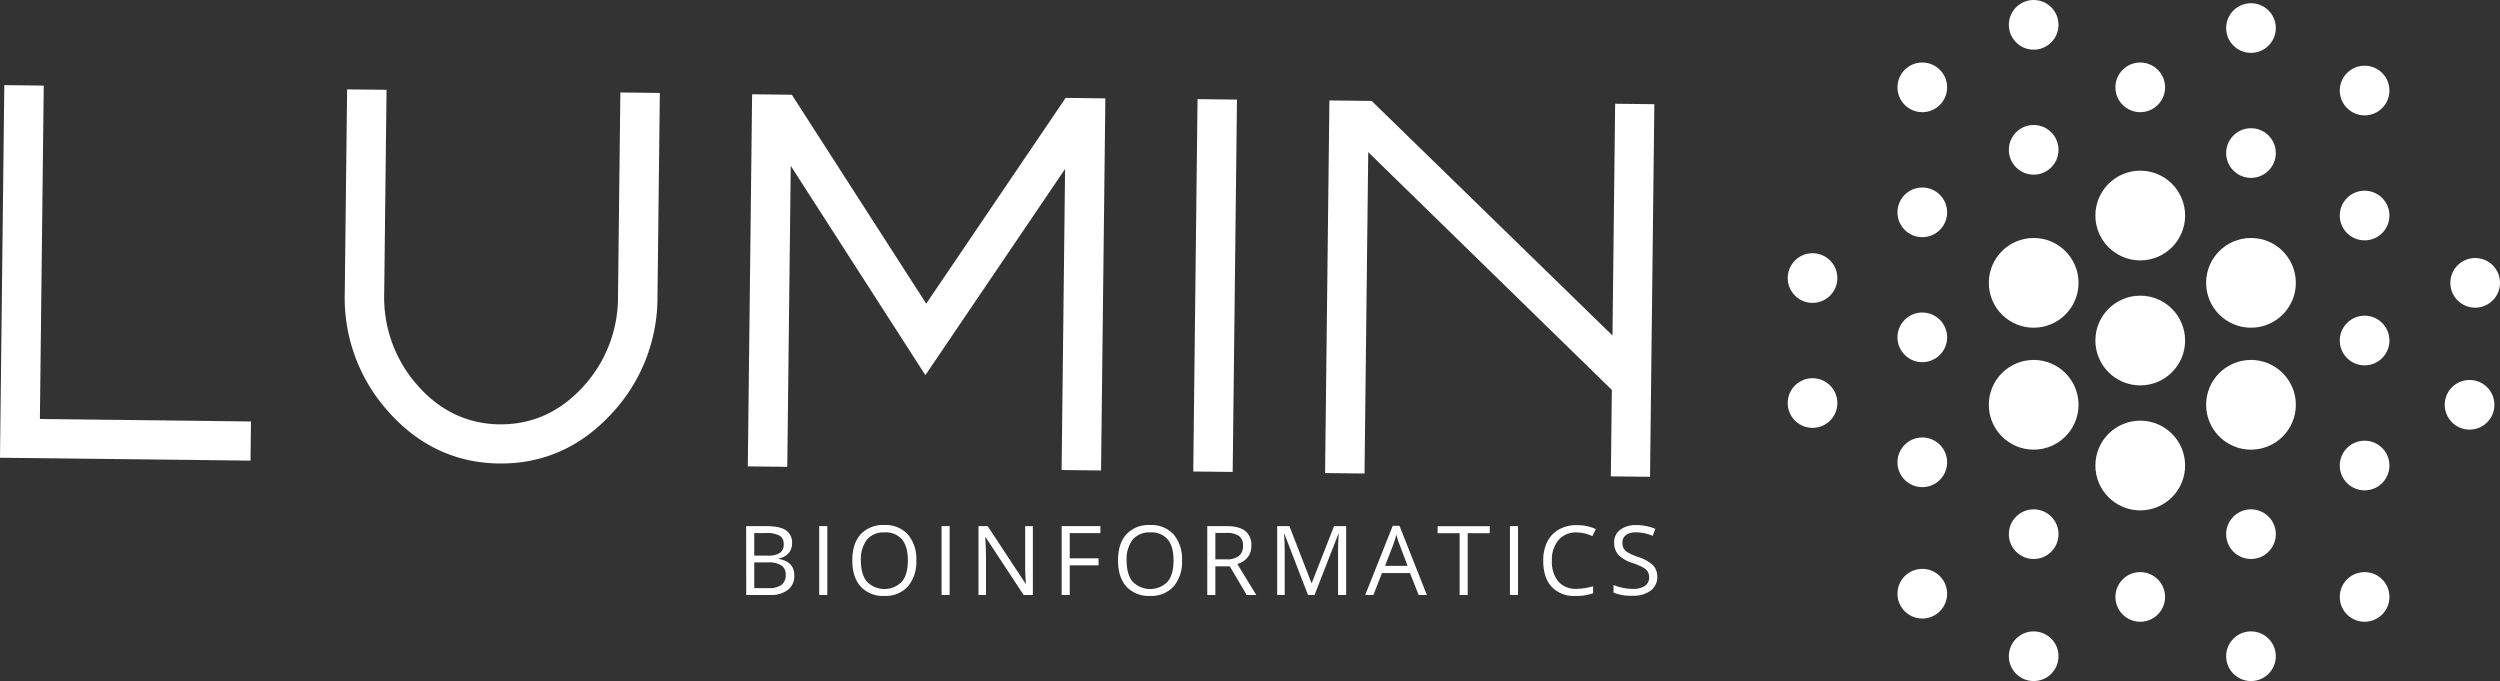 <svg id="Layer_1" data-name="Layer 1" xmlns="http://www.w3.org/2000/svg" viewBox="0 0 713.82 194.46"><rect x="0" y="0" width="713.82" height="194.46" fill="#333333" stroke="none"/><defs><style>.cls-1{fill:#fff;}</style></defs><circle class="cls-1" cx="611.1" cy="97.23" r="12.81"/><circle class="cls-1" cx="642.72" cy="115.58" r="12.81"/><circle class="cls-1" cx="642.72" cy="80.76" r="12.81"/><circle class="cls-1" cx="611.1" cy="61.54" r="12.81"/><circle class="cls-1" cx="611.1" cy="132.92" r="12.81"/><circle class="cls-1" cx="580.67" cy="115.58" r="12.81"/><circle class="cls-1" cx="580.67" cy="80.76" r="12.81"/><circle class="cls-1" cx="580.67" cy="187.37" r="7.09"/><circle class="cls-1" cx="580.67" cy="152.52" r="7.09"/><circle class="cls-1" cx="611.1" cy="170.44" r="7.09"/><circle class="cls-1" cx="642.72" cy="152.52" r="7.09"/><circle class="cls-1" cx="675.16" cy="132.92" r="7.09"/><circle class="cls-1" cx="705.13" cy="115.58" r="7.09"/><circle class="cls-1" cx="642.72" cy="187.37" r="7.09"/><circle class="cls-1" cx="675.16" cy="170.44" r="7.09"/><circle class="cls-1" cx="675.16" cy="97.23" r="7.09"/><circle class="cls-1" cx="675.16" cy="61.54" r="7.09"/><circle class="cls-1" cx="706.73" cy="80.76" r="7.09"/><circle class="cls-1" cx="675.16" cy="25.85" r="7.09"/><circle class="cls-1" cx="548.87" cy="132" r="7.09"/><circle class="cls-1" cx="548.87" cy="169.52" r="7.09"/><circle class="cls-1" cx="548.87" cy="96.32" r="7.09"/><circle class="cls-1" cx="548.87" cy="60.63" r="7.09"/><circle class="cls-1" cx="548.87" cy="24.94" r="7.09"/><circle class="cls-1" cx="642.72" cy="43.7" r="7.09"/><circle class="cls-1" cx="642.72" cy="8.01" r="7.09"/><circle class="cls-1" cx="580.67" cy="42.78" r="7.09"/><circle class="cls-1" cx="580.67" cy="7.09" r="7.09"/><circle class="cls-1" cx="517.53" cy="115.08" r="7.09"/><circle class="cls-1" cx="517.53" cy="79.39" r="7.09"/><circle class="cls-1" cx="611.1" cy="24.94" r="7.09"/><polygon class="cls-1" points="12.49 24.44 1.23 24.31 0 130.7 71.53 131.52 71.66 120.34 11.39 119.64 12.49 24.44"/><path class="cls-1" d="M215.55,121.52a37.78,37.78,0,0,1-10.16,26.08c-6.49,7-14.31,10.53-23.25,10.53h-.4c-9.1-.1-17-3.83-23.39-11.08a37.76,37.76,0,0,1-9.56-26.31l.67-58.13-11.26-.12-.67,58.12a48.43,48.43,0,0,0,12.68,34.14c8.55,9.52,19.12,14.42,31.4,14.56h.55c12.06,0,22.55-4.65,31.18-13.83a48.54,48.54,0,0,0,13.48-33.84l.67-58.13-11.27-.14Z" transform="translate(-39.09 -36.97)"/><polygon class="cls-1" points="264.46 86.7 226.09 27.05 214.75 26.92 213.52 133.16 224.79 133.29 225.78 47.34 264.22 107.12 304.11 48.24 303.12 134.2 314.38 134.33 315.61 28.09 304.27 27.95 264.46 86.7"/><rect class="cls-1" x="332.91" y="112.88" width="106.32" height="11.26" transform="translate(224 466.21) rotate(-89.34)"/><polygon class="cls-1" points="461.17 29.62 460.41 95.8 391.65 28.82 379.58 28.68 378.35 135.07 389.61 135.2 390.67 43.44 460.23 111.34 459.94 136.01 471.13 136.14 472.36 29.75 461.17 29.62"/><path class="cls-1" d="M252.14,187.19h5.61c2.64,0,4.54.39,5.72,1.17a4.11,4.11,0,0,1,1.77,3.7,4.22,4.22,0,0,1-1,2.88,4.75,4.75,0,0,1-2.87,1.48v.13q4.51.76,4.52,4.71a5,5,0,0,1-1.8,4.11,7.68,7.68,0,0,1-5,1.48h-6.93Zm2.31,8.42h3.81a6.17,6.17,0,0,0,3.51-.76,2.91,2.91,0,0,0,1.08-2.56,2.59,2.59,0,0,0-1.2-2.39,7.51,7.51,0,0,0-3.8-.73h-3.4Zm0,1.94v7.35h4.14a6,6,0,0,0,3.62-.92,3.39,3.39,0,0,0,1.22-2.88,3,3,0,0,0-1.24-2.69,6.66,6.66,0,0,0-3.79-.86Z" transform="translate(-39.09 -36.97)"/><path class="cls-1" d="M273,206.85V187.19h2.31v19.66Z" transform="translate(-39.09 -36.97)"/><path class="cls-1" d="M300.72,197a10.74,10.74,0,0,1-2.41,7.42,8.52,8.52,0,0,1-6.7,2.7,8.62,8.62,0,0,1-6.77-2.66c-1.59-1.77-2.39-4.26-2.39-7.49s.8-5.68,2.39-7.45a8.7,8.7,0,0,1,6.79-2.64,8.54,8.54,0,0,1,6.69,2.69A10.76,10.76,0,0,1,300.72,197Zm-15.82,0q0,4,1.72,6.05a7,7,0,0,0,10,0c1.12-1.37,1.69-3.39,1.69-6.06s-.56-4.66-1.68-6a6,6,0,0,0-5-2,6.12,6.12,0,0,0-5,2.06A9.16,9.16,0,0,0,284.9,197Z" transform="translate(-39.09 -36.97)"/><path class="cls-1" d="M307.93,206.85V187.19h2.31v19.66Z" transform="translate(-39.09 -36.97)"/><path class="cls-1" d="M334,206.85h-2.64l-10.85-16.5h-.11c.14,1.94.22,3.71.22,5.33v11.17h-2.14V187.19h2.61l10.83,16.44H332c0-.25-.06-1-.13-2.34s-.08-2.25-.06-2.82V187.19H334Z" transform="translate(-39.09 -36.97)"/><path class="cls-1" d="M344.53,206.85h-2.31V187.19h11.07v2h-8.76v7.2h8.23v2h-8.23Z" transform="translate(-39.09 -36.97)"/><path class="cls-1" d="M376.59,197a10.74,10.74,0,0,1-2.41,7.42,8.52,8.52,0,0,1-6.7,2.7,8.62,8.62,0,0,1-6.77-2.66c-1.59-1.77-2.39-4.26-2.39-7.49s.8-5.68,2.39-7.45a8.7,8.7,0,0,1,6.79-2.64,8.54,8.54,0,0,1,6.69,2.69A10.76,10.76,0,0,1,376.59,197Zm-15.82,0q0,4,1.72,6.05a7,7,0,0,0,10,0q1.68-2.06,1.68-6.06c0-2.65-.55-4.66-1.67-6a6,6,0,0,0-5-2,6.12,6.12,0,0,0-5,2.06A9.16,9.16,0,0,0,360.77,197Z" transform="translate(-39.09 -36.97)"/><path class="cls-1" d="M386.11,198.68v8.17H383.8V187.19h5.45q3.64,0,5.39,1.39a5,5,0,0,1,1.75,4.17c0,2.6-1.33,4.35-4,5.27l5.39,8.83h-2.73l-4.81-8.17Zm0-2h3.16a5.52,5.52,0,0,0,3.59-1,3.55,3.55,0,0,0,1.14-2.88,3.27,3.27,0,0,0-1.16-2.81,6.32,6.32,0,0,0-3.73-.86h-3Z" transform="translate(-39.09 -36.97)"/><path class="cls-1" d="M412.56,206.85l-6.73-17.43h-.11c.12,1.38.19,3,.19,4.93v12.5h-2.14V187.19h3.48l6.29,16.22h.11L420,187.19h3.45v19.66h-2.31V194.18c0-1.45.06-3,.19-4.73h-.11l-6.79,17.4Z" transform="translate(-39.09 -36.97)"/><path class="cls-1" d="M444.15,206.85l-2.47-6.25h-8l-2.44,6.25h-2.34l7.85-19.74h1.94l7.81,19.74ZM441,198.54l-2.31-6.09c-.3-.77-.61-1.72-.92-2.84a25.82,25.82,0,0,1-.86,2.84l-2.34,6.09Z" transform="translate(-39.09 -36.97)"/><path class="cls-1" d="M458.16,206.85h-2.3V189.22h-6.29v-2h14.88v2h-6.29Z" transform="translate(-39.09 -36.97)"/><path class="cls-1" d="M470.22,206.85V187.19h2.31v19.66Z" transform="translate(-39.09 -36.97)"/><path class="cls-1" d="M489.26,189a6.54,6.54,0,0,0-5.17,2.16A8.67,8.67,0,0,0,482.2,197a8.89,8.89,0,0,0,1.82,6,6.54,6.54,0,0,0,5.21,2.1,18,18,0,0,0,4.74-.74v2a14.47,14.47,0,0,1-5.09.77,8.69,8.69,0,0,1-6.77-2.63q-2.39-2.64-2.38-7.49a11.79,11.79,0,0,1,1.14-5.33,8.19,8.19,0,0,1,3.32-3.52,10,10,0,0,1,5.1-1.24,12.33,12.33,0,0,1,5.46,1.13l-1,2A10.6,10.6,0,0,0,489.26,189Z" transform="translate(-39.09 -36.97)"/><path class="cls-1" d="M512.29,201.62a4.8,4.8,0,0,1-1.9,4,8.3,8.3,0,0,1-5.16,1.45,13,13,0,0,1-5.43-.9V204a13.79,13.79,0,0,0,2.66.81,13.94,13.94,0,0,0,2.85.3,5.8,5.8,0,0,0,3.48-.87,2.83,2.83,0,0,0,1.17-2.41,3.08,3.08,0,0,0-.42-1.68,4,4,0,0,0-1.38-1.2,19,19,0,0,0-3-1.25,9.57,9.57,0,0,1-4-2.33,5.12,5.12,0,0,1-1.18-3.51,4.36,4.36,0,0,1,1.72-3.62,7.25,7.25,0,0,1,4.56-1.34,13.69,13.69,0,0,1,5.45,1.07l-.72,2a12.43,12.43,0,0,0-4.78-1,4.68,4.68,0,0,0-2.87.78,2.57,2.57,0,0,0-1,2.17,3.3,3.3,0,0,0,.38,1.67,3.48,3.48,0,0,0,1.28,1.2,16.8,16.8,0,0,0,2.77,1.2,11.15,11.15,0,0,1,4.3,2.37A4.64,4.64,0,0,1,512.29,201.62Z" transform="translate(-39.09 -36.97)"/></svg>